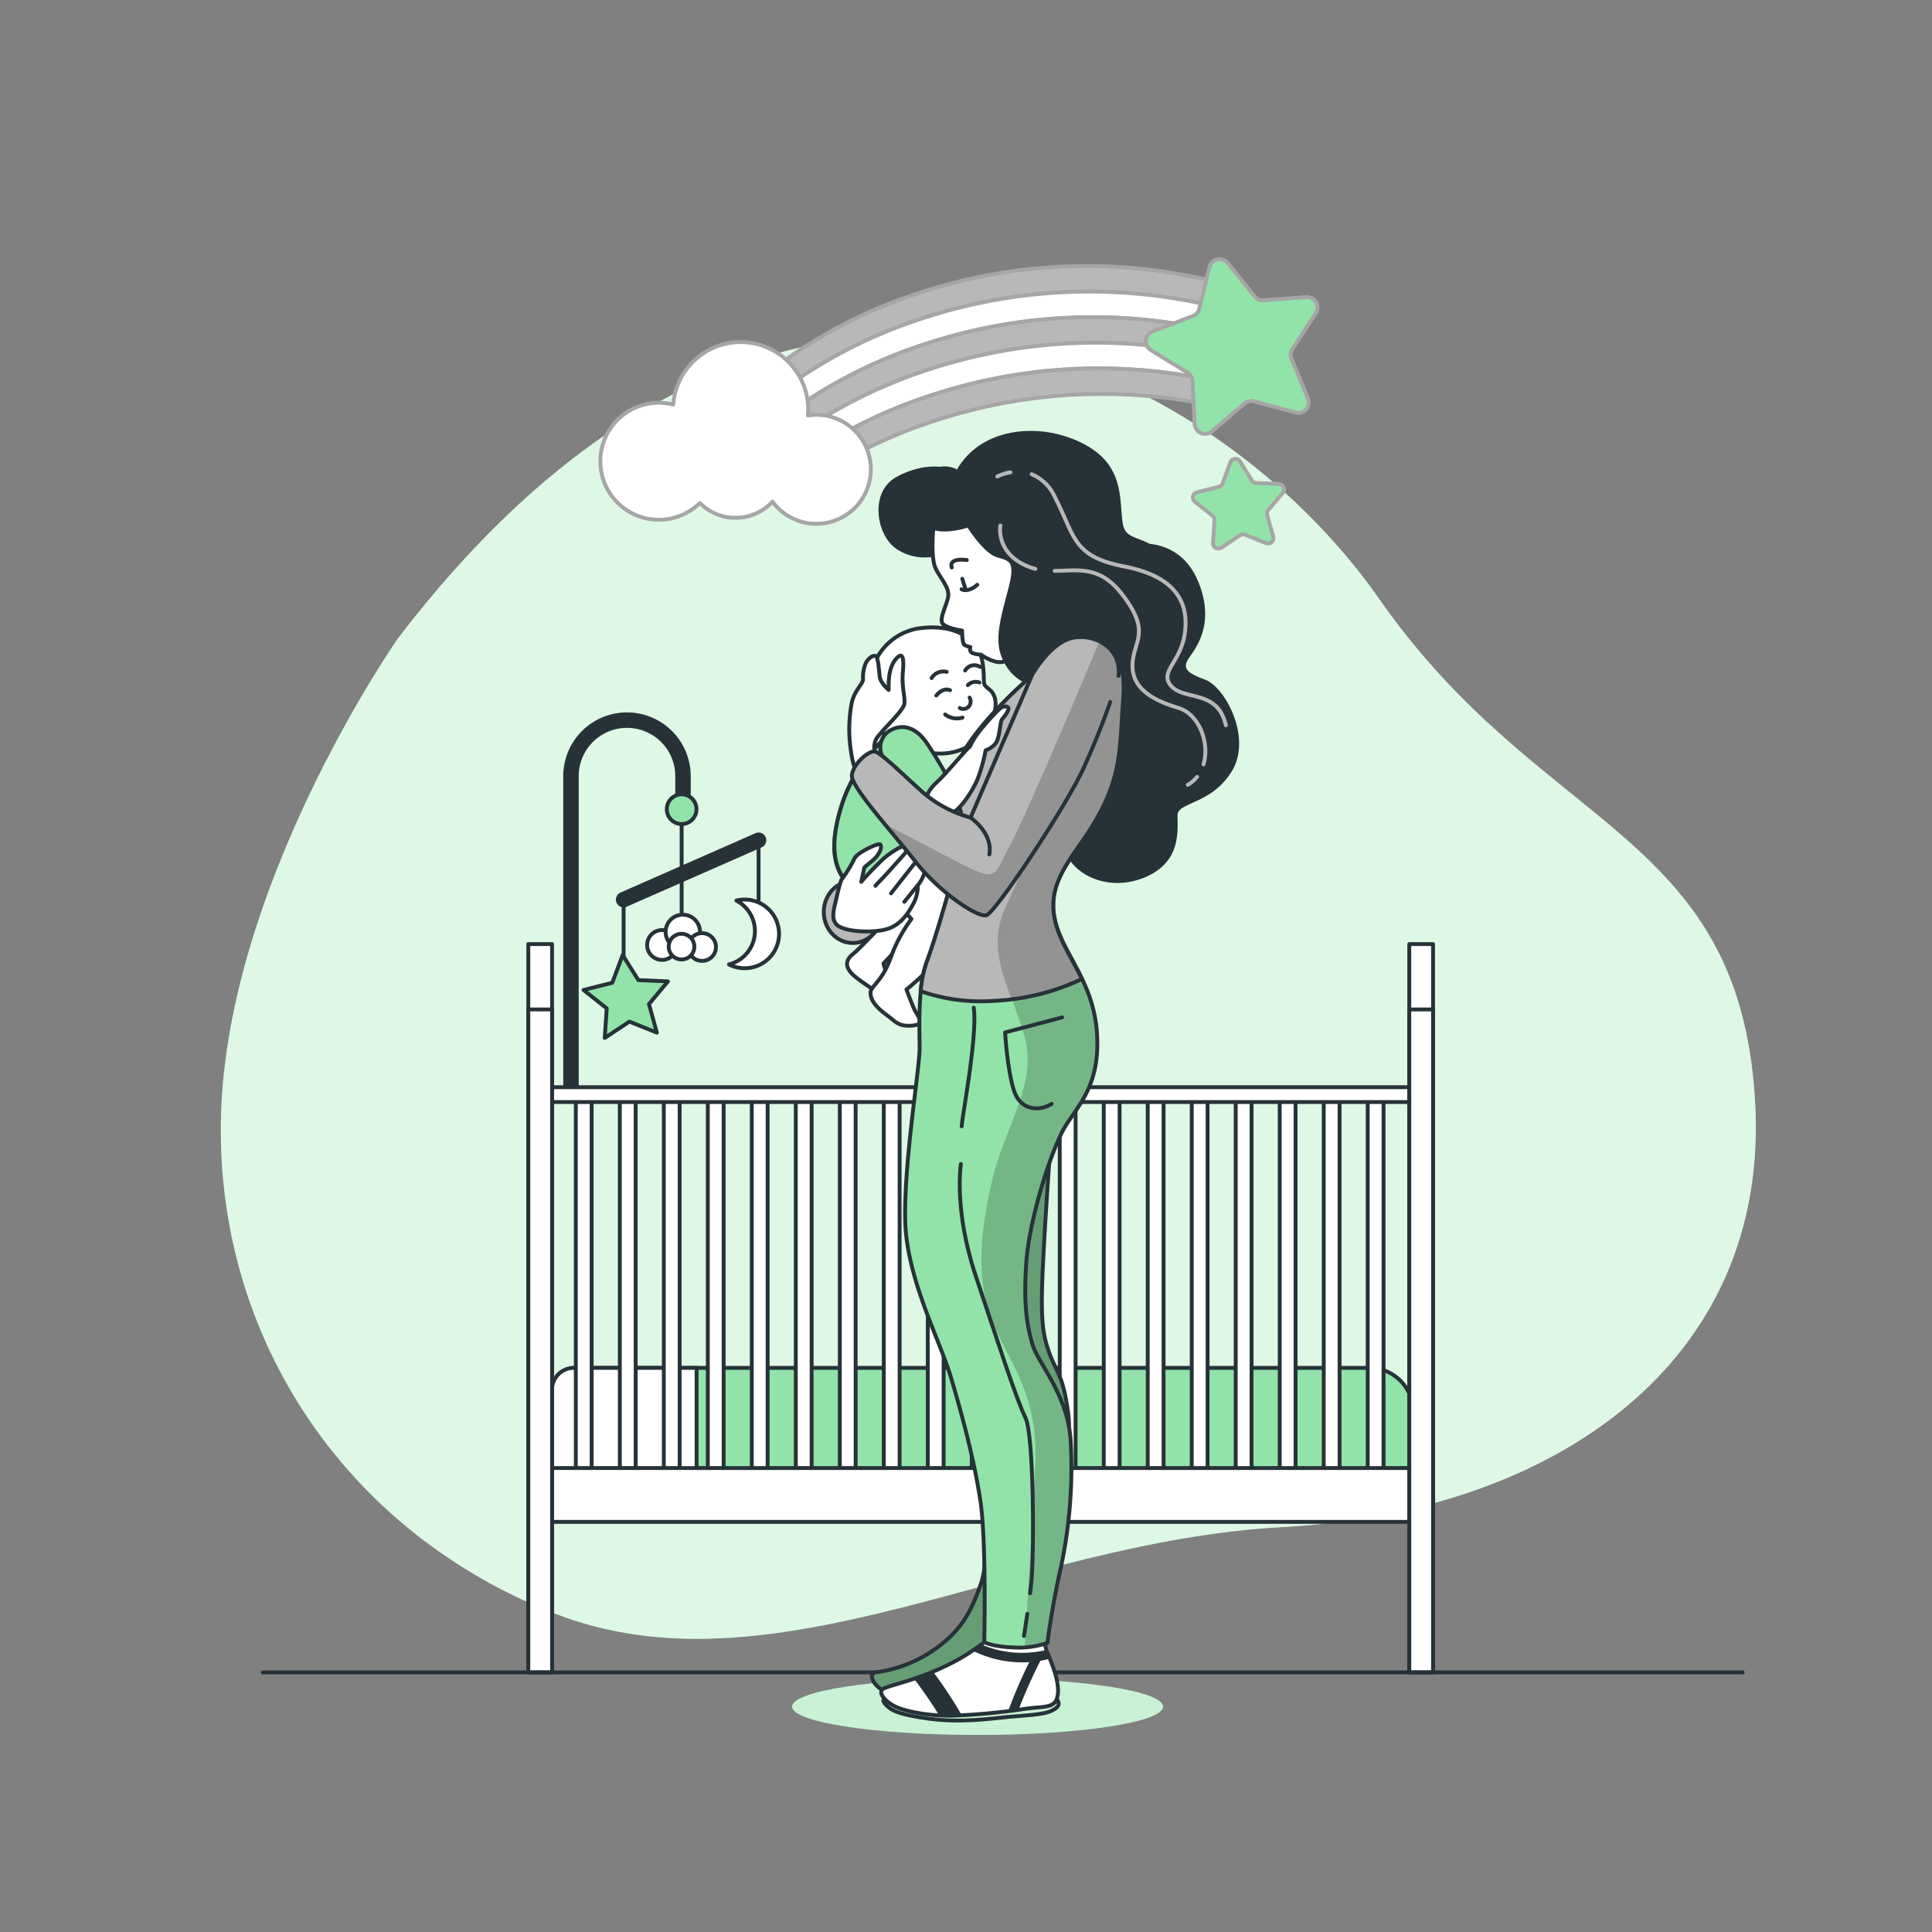 <svg xmlns="http://www.w3.org/2000/svg" xmlns:xlink="http://www.w3.org/1999/xlink" viewBox="0 0 500 500"><rect x="0" y="0" width="500" height="500" fill="#808080" stroke="none"/><defs><clipPath id="freepik--clip-path--inject-37"><path d="M271.83,296.9s-1.29,17.31-1.93,30.77-.16,17.63,1.77,22.76,3.52,5.61,4.8,15.54-3.68,32.22-4.16,40.71-4.81,19.55-5.13,22.44.16,6.73-1.76,8.81-4,1.76-10.42.48-7.85-2.08-13.14-1.12-12,1.12-14.11-.32-2.88-4-1.12-4.17a34.13,34.13,0,0,0,15.23-5.93c6.57-4.65,9.29-9.13,12-17s1.6-31.41,1.6-38.14-9.46-21.15-11.22-36.38-.48-34.93-.48-44.71,1.44-32.53,1.44-32.53l31.25-3.53s3.85,8.66,1.29,20.68A200.33,200.33,0,0,1,271.83,296.9Z" style="fill:#92E3A9;stroke:#263238;stroke-linecap:round;stroke-linejoin:round"></path></clipPath><clipPath id="freepik--clip-path-2--inject-37"><path d="M287.14,167.86s4.47,1.17,3.5,13.61,0,20.41-9.33,34.41C276.4,223.23,271,229.09,273,238s9.91,15.75,10.88,29.16-4.66,18.66-8.16,24.3-9.33,23.91-10.11,35.18.2,16.33,1.56,21.19,9.13,13,9.91,24.88a124.17,124.17,0,0,1-2.72,33.82c-2.14,9.53-3.3,18.66-3.3,18.66a22.89,22.89,0,0,1-8.75,1.17c-5.44-.19-7.58-1.36-7.58-1.36s.58-26-1-36.54-4.67-22-7.59-31.88S234.66,331,234.27,316,238,276.52,238,271.27s-.58-15.94,1.94-22.54,9.33-29.94,9.33-35-4.47-9.72-.38-18.08,18.46-22,24.68-25.66S284.42,166.5,287.14,167.86Z" style="fill:#92E3A9;stroke:#263238;stroke-linecap:round;stroke-linejoin:round"></path></clipPath><clipPath id="freepik--clip-path-3--inject-37"><path d="M290.64,181.47c1-12.44-3.5-13.61-3.5-13.61-2.72-1.36-7.39-1.55-13.61,2.14s-20.6,17.3-24.68,25.66.38,13,.38,18.08-6.8,28.38-9.33,35a31.65,31.65,0,0,0-1.64,7.77A47.32,47.32,0,0,0,257.59,259a59.16,59.16,0,0,0,22.4-5.64c-2.67-5.57-5.9-10.09-7-15.36-1.94-8.94,3.45-14.8,8.36-22.15C290.64,201.88,289.67,193.91,290.64,181.47Z" style="fill:#b8b8b8;stroke:#263238;stroke-linecap:round;stroke-linejoin:round"></path></clipPath><clipPath id="freepik--clip-path-4--inject-37"><path d="M287.33,181.66s-2.33,7-6.8,16.92-22.94,37.71-25.27,38.29-12-5.83-18.27-13.8-16.72-19.44-16.52-22.36,4.27-6.41,5.83-6.22,6.41,5.06,12.24,10.31a31.74,31.74,0,0,0,12.64,6.8l15.94-36.93S272,165.92,278,165s12.25,3.11,11.47,9.91" style="fill:#b8b8b8;stroke:#263238;stroke-linecap:round;stroke-linejoin:round"></path></clipPath></defs><g id="freepik--background-simple--inject-37"><path d="M103,165.21S61.9,223.88,57.54,282.29,86.06,394.86,143.11,417.4s119.56-18.47,188.83-22.2,126.83-42,122.21-111.27S399,215.24,356.93,155,203.71,33.44,103,165.21Z" style="fill:#92E3A9"></path><path d="M103,165.21S61.9,223.88,57.54,282.29,86.06,394.86,143.11,417.4s119.56-18.47,188.83-22.2,126.83-42,122.21-111.27S399,215.24,356.93,155,203.71,33.44,103,165.21Z" style="fill:#fff;opacity:0.7"></path></g><g id="freepik--Stars--inject-37"><path d="M237.32,76A126.17,126.17,0,0,0,201.7,94.29l.8,6.62a126.42,126.42,0,0,1,35.62-18.32,138.34,138.34,0,0,1,77.39-3l-.8-6.63A138.43,138.43,0,0,0,237.32,76Z" style="fill:#b8b8b8;stroke:#a6a6a6;stroke-linecap:round;stroke-linejoin:round"></path><path d="M238.12,82.59a126.42,126.42,0,0,0-35.62,18.32l.79,6.63a126.36,126.36,0,0,1,35.63-18.32,138.43,138.43,0,0,1,77.39-3l-.8-6.62A138.34,138.34,0,0,0,238.12,82.59Z" style="fill:#fff;stroke:#a6a6a6;stroke-linecap:round;stroke-linejoin:round"></path><path d="M238.92,89.22a126.36,126.36,0,0,0-35.63,18.32l.8,6.62a126.62,126.62,0,0,1,35.63-18.32,138.34,138.34,0,0,1,77.39-3l-.8-6.63A138.43,138.43,0,0,0,238.92,89.22Z" style="fill:#b8b8b8;stroke:#a6a6a6;stroke-linecap:round;stroke-linejoin:round"></path><path d="M239.72,95.84a126.62,126.62,0,0,0-35.63,18.32l.8,6.62a126.34,126.34,0,0,1,35.63-18.31,138.34,138.34,0,0,1,77.39-3l-.8-6.64A138.34,138.34,0,0,0,239.72,95.84Z" style="fill:#fff;stroke:#a6a6a6;stroke-linecap:round;stroke-linejoin:round"></path><path d="M240.52,102.47a126.34,126.34,0,0,0-35.63,18.31l.8,6.63a126.3,126.3,0,0,1,35.62-18.32,138.46,138.46,0,0,1,77.4-3l-.8-6.61A138.34,138.34,0,0,0,240.52,102.47Z" style="fill:#b8b8b8;stroke:#a6a6a6;stroke-linecap:round;stroke-linejoin:round"></path><path d="M340.54,81l-6.07,9.33a2.7,2.7,0,0,0-.23,2.5l4.24,10.29a2.69,2.69,0,0,1-3.19,3.63l-10.75-2.89a2.72,2.72,0,0,0-2.45.55l-8.47,7.22a2.7,2.7,0,0,1-4.45-1.92l-.57-11.11a2.71,2.71,0,0,0-1.28-2.16l-9.48-5.83a2.7,2.7,0,0,1,.44-4.82l10.4-4A2.7,2.7,0,0,0,310.34,80L313,69.14a2.7,2.7,0,0,1,4.72-1.07l7,8.66a2.7,2.7,0,0,0,2.31,1l11.09-.85A2.7,2.7,0,0,1,340.54,81Z" style="fill:#92E3A9;stroke:#a6a6a6;stroke-linecap:round;stroke-linejoin:round"></path><path d="M332,127.55,328.23,132a1.42,1.42,0,0,0-.28,1.28l1.55,5.59a1.4,1.4,0,0,1-1.88,1.68l-5.38-2.16a1.37,1.37,0,0,0-1.3.13l-4.83,3.2a1.4,1.4,0,0,1-2.18-1.27l.39-5.78a1.39,1.39,0,0,0-.52-1.2l-4.55-3.61a1.4,1.4,0,0,1,.54-2.46l5.62-1.41a1.42,1.42,0,0,0,1-.88l2-5.43a1.41,1.41,0,0,1,2.51-.26l3.07,4.92a1.42,1.42,0,0,0,1.14.66l5.79.25A1.4,1.4,0,0,1,332,127.55Z" style="fill:#92E3A9;stroke:#a6a6a6;stroke-linecap:round;stroke-linejoin:round"></path><path d="M211.26,107.36a14.09,14.09,0,0,0-2.16.18c0-.49.07-1,.07-1.49a17.49,17.49,0,0,0-34.93-1.35,15.14,15.14,0,1,0,6.89,25.47,13,13,0,0,0,18.79-.35,14.1,14.1,0,1,0,11.34-22.46Z" style="fill:#fff;stroke:#a6a6a6;stroke-linecap:round;stroke-linejoin:round"></path></g><g id="freepik--Cradle--inject-37"><path d="M147.77,281.38V200.86a14.49,14.49,0,0,1,14.49-14.49h0a14.5,14.5,0,0,1,14.5,14.49v6.47" style="fill:none;stroke:#263238;stroke-linecap:round;stroke-linejoin:round;stroke-width:4px"></path><line x1="176.41" y1="209.42" x2="176.41" y2="241.56" style="fill:none;stroke:#263238;stroke-linecap:round;stroke-linejoin:round"></line><line x1="161.39" y1="232.82" x2="161.39" y2="248.54" style="fill:none;stroke:#263238;stroke-linecap:round;stroke-linejoin:round"></line><line x1="196.32" y1="217.46" x2="161.39" y2="232.82" style="fill:none;stroke:#263238;stroke-linecap:round;stroke-linejoin:round;stroke-width:4px"></line><line x1="196.32" y1="235.27" x2="196.32" y2="217.46" style="fill:none;stroke:#263238;stroke-linecap:round;stroke-linejoin:round"></line><path d="M180.25,209.42a3.84,3.84,0,1,0-3.84,3.84A3.84,3.84,0,0,0,180.25,209.42Z" style="fill:#92E3A9;stroke:#263238;stroke-linecap:round;stroke-linejoin:round"></path><polygon points="172.87 253.98 167.95 259.86 170 267.25 162.89 264.39 156.5 268.62 157.02 260.97 151.02 256.21 158.46 254.34 161.14 247.16 165.21 253.66 172.87 253.98" style="fill:#92E3A9;stroke:#263238;stroke-linecap:round;stroke-linejoin:round"></polygon><circle cx="171.33" cy="244.56" r="3.86" style="fill:#fff;stroke:#263238;stroke-linecap:round;stroke-linejoin:round"></circle><circle cx="176.71" cy="241.17" r="4.45" style="fill:#fff;stroke:#263238;stroke-linecap:round;stroke-linejoin:round"></circle><circle cx="181.7" cy="245.09" r="3.59" style="fill:#fff;stroke:#263238;stroke-linecap:round;stroke-linejoin:round"></circle><path d="M179.7,245a3.32,3.32,0,1,1-3.32-3.33A3.32,3.32,0,0,1,179.7,245Z" style="fill:#fff;stroke:#263238;stroke-linecap:round;stroke-linejoin:round"></path><path d="M192.74,232.8a9.15,9.15,0,0,0-2.17.27,8.89,8.89,0,0,1-1.92,16.52,8.89,8.89,0,1,0,4.09-16.79Z" style="fill:#fff;stroke:#263238;stroke-linecap:round;stroke-linejoin:round"></path><path d="M154.21,354H354.4a11.34,11.34,0,0,1,11.34,11.34V382.8a0,0,0,0,1,0,0H142.87a0,0,0,0,1,0,0V365.29A11.34,11.34,0,0,1,154.21,354Z" style="fill:#92E3A9;stroke:#263238;stroke-linecap:round;stroke-linejoin:round"></path><path d="M180.28,354h-31.6a5.65,5.65,0,0,0-5.81,5.46V382.8h37.41Z" style="fill:#fff;stroke:#263238;stroke-linecap:round;stroke-linejoin:round"></path><rect x="149.02" y="282.8" width="4.1" height="99.52" style="fill:#fff;stroke:#263238;stroke-linecap:round;stroke-linejoin:round"></rect><rect x="160.41" y="282.8" width="4.1" height="99.52" style="fill:#fff;stroke:#263238;stroke-linecap:round;stroke-linejoin:round"></rect><rect x="171.79" y="282.8" width="4.1" height="99.52" style="fill:#fff;stroke:#263238;stroke-linecap:round;stroke-linejoin:round"></rect><rect x="183.18" y="282.8" width="4.1" height="99.52" style="fill:#fff;stroke:#263238;stroke-linecap:round;stroke-linejoin:round"></rect><rect x="194.56" y="282.8" width="4.1" height="99.52" style="fill:#fff;stroke:#263238;stroke-linecap:round;stroke-linejoin:round"></rect><rect x="205.95" y="282.8" width="4.1" height="99.52" style="fill:#fff;stroke:#263238;stroke-linecap:round;stroke-linejoin:round"></rect><rect x="217.34" y="282.8" width="4.1" height="99.52" style="fill:#fff;stroke:#263238;stroke-linecap:round;stroke-linejoin:round"></rect><rect x="228.72" y="282.8" width="4.1" height="99.52" style="fill:#fff;stroke:#263238;stroke-linecap:round;stroke-linejoin:round"></rect><rect x="240.11" y="282.8" width="4.1" height="99.52" style="fill:#fff;stroke:#263238;stroke-linecap:round;stroke-linejoin:round"></rect><rect x="251.49" y="282.8" width="4.1" height="99.52" style="fill:#fff;stroke:#263238;stroke-linecap:round;stroke-linejoin:round"></rect><rect x="262.88" y="282.8" width="4.1" height="99.52" style="fill:#fff;stroke:#263238;stroke-linecap:round;stroke-linejoin:round"></rect><rect x="274.26" y="282.8" width="4.1" height="99.52" style="fill:#fff;stroke:#263238;stroke-linecap:round;stroke-linejoin:round"></rect><rect x="285.65" y="282.8" width="4.1" height="99.52" style="fill:#fff;stroke:#263238;stroke-linecap:round;stroke-linejoin:round"></rect><rect x="297.03" y="282.8" width="4.1" height="99.52" style="fill:#fff;stroke:#263238;stroke-linecap:round;stroke-linejoin:round"></rect><rect x="308.42" y="282.8" width="4.1" height="99.52" style="fill:#fff;stroke:#263238;stroke-linecap:round;stroke-linejoin:round"></rect><rect x="319.8" y="282.8" width="4.1" height="99.52" style="fill:#fff;stroke:#263238;stroke-linecap:round;stroke-linejoin:round"></rect><rect x="331.19" y="282.8" width="4.1" height="99.52" style="fill:#fff;stroke:#263238;stroke-linecap:round;stroke-linejoin:round"></rect><rect x="342.58" y="282.8" width="4.1" height="99.52" style="fill:#fff;stroke:#263238;stroke-linecap:round;stroke-linejoin:round"></rect><rect x="353.96" y="282.8" width="4.1" height="99.52" style="fill:#fff;stroke:#263238;stroke-linecap:round;stroke-linejoin:round"></rect><rect x="142.87" y="281.36" width="222.87" height="3.85" style="fill:#fff;stroke:#263238;stroke-linecap:round;stroke-linejoin:round"></rect><rect x="142.87" y="379.92" width="222.87" height="13.94" style="fill:#fff;stroke:#263238;stroke-linecap:round;stroke-linejoin:round"></rect><rect x="136.73" y="244.33" width="6.15" height="188.47" style="fill:#fff;stroke:#263238;stroke-linecap:round;stroke-linejoin:round"></rect><rect x="136.73" y="261.25" width="6.15" height="171.55" style="fill:#fff;stroke:#263238;stroke-linecap:round;stroke-linejoin:round"></rect><rect x="364.72" y="244.33" width="6.15" height="188.47" style="fill:#fff;stroke:#263238;stroke-linecap:round;stroke-linejoin:round"></rect><rect x="364.72" y="261.25" width="6.15" height="171.55" style="fill:#fff;stroke:#263238;stroke-linecap:round;stroke-linejoin:round"></rect></g><g id="freepik--Floor--inject-37"><line x1="68" y1="432.8" x2="451" y2="432.8" style="fill:none;stroke:#263238;stroke-linecap:round;stroke-linejoin:round"></line></g><g id="freepik--Character--inject-37"><ellipse cx="253" cy="441.67" rx="48" ry="7.33" style="fill:#92E3A9"></ellipse><ellipse cx="253" cy="441.67" rx="48" ry="7.33" style="fill:#fff;opacity:0.5"></ellipse><path d="M229.21,238.21s-6.2,6.89-8.5,8.73-1.61,3.68-.11,5.17,4.82,3.56,7,5.06,4.49.57,4.71,0-3.33-6.55-3.33-6.55l-.34-1.26a69.8,69.8,0,0,1,6.43-6.21c2.53-2,4.83-3.1,3.79-6.66s-4.71-4.83-6.09-4.14S229.21,238.21,229.21,238.21Z" style="fill:#fff;stroke:#263238;stroke-linecap:round;stroke-linejoin:round"></path><path d="M228.87,191.22a40.07,40.07,0,0,0-10.8,16.43c-3.33,10.11-3.1,17.58,2.64,22.29S231.4,233,231.4,233l4.48,4.83a38.42,38.42,0,0,0-5.4,10.11c-2.19,6.09-5.06,7.23-5.17,8.84s.92,3.45,3.67,5.52,3.22,2.87,5.17,3.1,3.79-.23,4-.69-.69-2.07-1.26-3-2.3-5.63-2.3-5.63a59,59,0,0,0,11.15-11.83c4.25-6.43,5.74-10.8,4.48-15.74s-7.7-8.73-7.7-8.73,3.22-8,3.1-12-5.28-12.17-8.73-14.82S230.94,189.73,228.87,191.22Z" style="fill:#fff;stroke:#263238;stroke-linecap:round;stroke-linejoin:round"></path><path d="M245.12,221.67a23.82,23.82,0,0,0-2.58-1.84s3.22-8,3.1-12-5.28-12.17-8.73-14.82-6-3.33-8-1.84a40.07,40.07,0,0,0-10.8,16.43c-3.33,10.11-3.1,17.58,2.64,22.29,4.15,3.4,7.87,3.51,9.62,3.3,2.35-3.61,7-9.63,12.72-11A20.32,20.32,0,0,0,245.12,221.67Z" style="fill:#92E3A9;stroke:#263238;stroke-linecap:round;stroke-linejoin:round"></path><ellipse cx="220.7" cy="236.02" rx="7.51" ry="8.03" style="fill:#b8b8b8;stroke:#263238;stroke-linecap:round;stroke-linejoin:round"></ellipse><path d="M217.72,227.76a35.89,35.89,0,0,0,3.45-5.63c.69-1.5,6.32-4.14,6.66-3.56s.23,1.49-.8,2.87-3.22,2.76-3.33,3.1-.81,3.68-.81,3.68a82,82,0,0,1,6-6.21c1.95-1.61,4.82-3.33,5.17-3a3.5,3.5,0,0,1,.46,1.49s2.64-1,3,.34a2.36,2.36,0,0,1-.49,2.21s2.91.09,2.33,2.39a9.08,9.08,0,0,1-1.84,3.68,9.64,9.64,0,0,1-1,4.48c-1.15,2.18-3,5.4-6.43,6.66s-10.23,1-12.87-.46-1.26-4.94-.69-7.58A37.47,37.47,0,0,1,217.72,227.76Z" style="fill:#fff;stroke:#263238;stroke-linecap:round;stroke-linejoin:round"></path><path d="M234.5,220.52s-5.4,6.09-6.44,7.12-1.49,1.61-1.49,1.61" style="fill:#fff;stroke:#263238;stroke-linecap:round;stroke-linejoin:round"></path><line x1="236.99" y1="223.07" x2="230.59" y2="231.2" style="fill:#fff;stroke:#263238;stroke-linecap:round;stroke-linejoin:round"></line><line x1="237.48" y1="229.14" x2="234.04" y2="233.39" style="fill:#fff;stroke:#263238;stroke-linecap:round;stroke-linejoin:round"></line><path d="M226.8,170.56a14.94,14.94,0,0,1,11-7.94c7.35-1,11.95,1.15,14.59,4.25s2.07,9,2.3,10c.19.86,1.38,1.45,1.91,2.09,2.64,3.23-.18,9-2.61,11.61A14.85,14.85,0,0,1,242.61,195c-4.52-.18-10.25-1.47-13.57-4.73C223.7,185,223.44,176.72,226.8,170.56Z" style="fill:#fff;stroke:#263238;stroke-linecap:round;stroke-linejoin:round"></path><path d="M242.31,180s1.61-2.19,3.56-1.38" style="fill:none;stroke:#263238;stroke-linecap:round;stroke-linejoin:round"></path><path d="M245,173.88a3.56,3.56,0,0,0-3.9,1.61" style="fill:none;stroke:#263238;stroke-linecap:round;stroke-linejoin:round"></path><path d="M250.47,177.32a2.81,2.81,0,0,1,3-.69" style="fill:none;stroke:#263238;stroke-linecap:round;stroke-linejoin:round"></path><path d="M249.78,173.53a2.76,2.76,0,0,1,3.9-.92" style="fill:none;stroke:#263238;stroke-linecap:round;stroke-linejoin:round"></path><path d="M250.93,180.54a2,2,0,0,1,0,2,1.86,1.86,0,0,1-2.53.69" style="fill:none;stroke:#263238;stroke-linecap:round;stroke-linejoin:round"></path><path d="M244.61,184.91a4.93,4.93,0,0,0,4.48.8" style="fill:none;stroke:#263238;stroke-linecap:round;stroke-linejoin:round"></path><path d="M296.66,141.23s8.75-.39,12.83,9.14.78,15.55-1.94,19.24-.39,5.06,4.28,6.81,11.85,14.57,6.41,23.13-14,7.38-14,11.47,1,12-8.55,15.74-19.05-1.36-20.21-8.75,6.22-23.71,5.44-30.71-4.67-13.8-7.58-14.38-11.08.58-11.86-4.86,2.92-15.55,1.36-21.38-7.19-10.11-10.69-10.11,4.47-5.83,15-3.5,21.57,8.75,25.07,9.33S296.66,141.23,296.66,141.23Z" style="fill:#263238;stroke:#263238;stroke-linecap:round;stroke-linejoin:round"></path><path d="M244,121.41s-5.25-1.17-11.86,2.52-4.86,14.58.39,17.89,11.08,1.75,12.83.19-2.14-9.33.39-13S247.49,122.18,244,121.41Z" style="fill:#263238;stroke:#263238;stroke-linecap:round;stroke-linejoin:round"></path><path d="M241.85,135c-.39.59-1,9.14.19,11.86s3.89,5.25,3.31,7.77-2.34,5.64-1.36,6.81,5,1.75,5,1.75,0,3.3.58,3.69a5.25,5.25,0,0,0,1.56.58s-.39,1.17.58,1.56a6.63,6.63,0,0,0,2.14.39s2.92,2.14,5.25,1.94a5.53,5.53,0,0,0,4.47-3.3c.58-1.36,4.28-15.94,2.33-24.69s-13.61-11.08-18.08-10.88S241.85,135,241.85,135Z" style="fill:#fff;stroke:#263238;stroke-linecap:round;stroke-linejoin:round"></path><line x1="249.04" y1="149.79" x2="249.82" y2="152.31" style="fill:none;stroke:#263238;stroke-linecap:round;stroke-linejoin:round"></line><path d="M248.85,152.51s1.55,1,4.08-1.17" style="fill:none;stroke:#263238;stroke-linecap:round;stroke-linejoin:round"></path><path d="M246.32,146.87s-1.17-2.53,3.89-1.94" style="fill:none;stroke:#263238;stroke-linecap:round;stroke-linejoin:round"></path><path d="M247.87,122.18s-4.86-3.5-10.3,2.72.58,10.31,3.89,11.67,9.14-.59,9.14-.59,4.27,6.81,7.58,7.78,5.24,1.17,3.3,8.55-3.69,13-1.75,17.69,7,10.89,25.47,6.61,21.57-21,17.1-29.93S291,141.82,290.05,135.4s.59-15-10.49-20.41S253.71,111.3,247.87,122.18Z" style="fill:#263238;stroke:#263238;stroke-linecap:round;stroke-linejoin:round"></path><path d="M309.81,201.05a8.61,8.61,0,0,1-2.4,2.06" style="fill:none;stroke:#b8b8b8;stroke-linecap:round;stroke-linejoin:round"></path><path d="M272.94,147.75c5.87-.05,11.49-1.5,17.24,5.78,7.95,10.08,3.18,12.2,2.91,18.3s4.78,9.27,11.93,11.4c5.2,1.53,8.16,8.94,6.45,14.6" style="fill:none;stroke:#b8b8b8;stroke-linecap:round;stroke-linejoin:round"></path><path d="M258.89,136s-1.32,7.15,7.16,10.6a14.49,14.49,0,0,0,1.9.62" style="fill:none;stroke:#b8b8b8;stroke-linecap:round;stroke-linejoin:round"></path><path d="M267,122.73a11.49,11.49,0,0,1,6,5.88c5.31,10.34,4.51,15.38,18,18s16.7,9.54,15.64,17.23-6.89,10.08-3.44,13.79,11.93.79,14.05,10.07" style="fill:none;stroke:#b8b8b8;stroke-linecap:round;stroke-linejoin:round"></path><path d="M258.1,123.31a12.51,12.51,0,0,1,3.4-1.07" style="fill:none;stroke:#b8b8b8;stroke-linecap:round;stroke-linejoin:round"></path><path d="M271.83,296.9s-1.29,17.31-1.93,30.77-.16,17.63,1.77,22.76,3.52,5.61,4.8,15.54-3.68,32.22-4.16,40.71-4.81,19.55-5.13,22.44.16,6.73-1.76,8.81-4,1.76-10.42.48-7.85-2.08-13.14-1.12-12,1.12-14.11-.32-2.88-4-1.12-4.17a34.13,34.13,0,0,0,15.23-5.93c6.57-4.65,9.29-9.13,12-17s1.6-31.41,1.6-38.14-9.46-21.15-11.22-36.38-.48-34.93-.48-44.71,1.44-32.53,1.44-32.53l31.25-3.53s3.85,8.66,1.29,20.68A200.33,200.33,0,0,1,271.83,296.9Z" style="fill:#92E3A9"></path><g style="clip-path:url(#freepik--clip-path--inject-37)"><path d="M271.83,296.9s-1.29,17.31-1.93,30.77-.16,17.63,1.77,22.76,3.52,5.61,4.8,15.54-3.68,32.22-4.16,40.71-4.81,19.55-5.13,22.44.16,6.73-1.76,8.81-4,1.76-10.42.48-7.85-2.08-13.14-1.12-12,1.12-14.11-.32-2.88-4-1.12-4.17a34.13,34.13,0,0,0,15.23-5.93c6.57-4.65,9.29-9.13,12-17s1.6-31.41,1.6-38.14-9.46-21.15-11.22-36.38-.48-34.93-.48-44.71,1.44-32.53,1.44-32.53l31.25-3.53s3.85,8.66,1.29,20.68A200.33,200.33,0,0,1,271.83,296.9Z" style="opacity:0.31"></path></g><path d="M271.83,296.9s-1.29,17.31-1.93,30.77-.16,17.63,1.77,22.76,3.52,5.61,4.8,15.54-3.68,32.22-4.16,40.71-4.81,19.55-5.13,22.44.16,6.73-1.76,8.81-4,1.76-10.42.48-7.85-2.08-13.14-1.12-12,1.12-14.11-.32-2.88-4-1.12-4.17a34.13,34.13,0,0,0,15.23-5.93c6.57-4.65,9.29-9.13,12-17s1.6-31.41,1.6-38.14-9.46-21.15-11.22-36.38-.48-34.93-.48-44.71,1.44-32.53,1.44-32.53l31.25-3.53s3.85,8.66,1.29,20.68A200.33,200.33,0,0,1,271.83,296.9Z" style="fill:none;stroke:#263238;stroke-linecap:round;stroke-linejoin:round"></path><path d="M229.24,439.31s-1.33.42-.1,1.76,2.78,2.57,11.13,3.71,16.08,0,20.41-.42,9.27-.51,11.54-1.65,1.85-1.95,1.44-2.78l-.41-.82s2,2.47-14.94,2.57-23.4-.72-24.94-1.13S229.24,439.31,229.24,439.31Z" style="fill:none;stroke:#263238;stroke-linecap:round;stroke-linejoin:round"></path><path d="M255.94,424a52.84,52.84,0,0,1-11.55,7.32c-7.31,3.5-13.81,4.74-15.66,5.66s.41,3.4,2.89,4.64,8.75,2.58,15.56,2.37a165.42,165.42,0,0,0,18.13-1.75c5.26-.72,7.94,0,8.45-3.71s-2.16-9.48-2.78-11a16.64,16.64,0,0,1-.82-3.91Z" style="fill:#fff;stroke:#263238;stroke-linecap:round;stroke-linejoin:round"></path><path d="M248.89,443.88c-1.68-3-3.76-6.12-5.1-8.05-.8-1.15-1.6-2.25-2.34-3.24-1.75.73-3.42,1.33-4.94,1.84,1.72,2.21,4.36,5.93,6.53,9.46,1.33.08,2.72.1,4.14.06Z" style="fill:#263238"></path><path d="M263.62,442.43a135.35,135.35,0,0,1,5.62-12.62c.82-.14,1.64-.32,2.49-.55-.32-.79-.6-1.42-.75-1.8-.06-.14-.11-.3-.16-.46a26.69,26.69,0,0,1-16.89-1.44c-.62.47-1.38,1-2.28,1.6a29,29,0,0,0,12.9,3.06c.6,0,1.21,0,1.83-.07a119.38,119.38,0,0,0-5.44,12.63Z" style="fill:#263238"></path><path d="M287.14,167.86s4.47,1.17,3.5,13.61,0,20.41-9.33,34.41C276.4,223.23,271,229.09,273,238s9.91,15.75,10.88,29.16-4.66,18.66-8.16,24.3-9.33,23.91-10.11,35.18.2,16.33,1.56,21.19,9.13,13,9.91,24.88a124.17,124.17,0,0,1-2.72,33.82c-2.14,9.53-3.3,18.66-3.3,18.66a22.89,22.89,0,0,1-8.75,1.17c-5.44-.19-7.58-1.36-7.58-1.36s.58-26-1-36.54-4.67-22-7.59-31.88S234.66,331,234.27,316,238,276.52,238,271.27s-.58-15.94,1.94-22.54,9.33-29.94,9.33-35-4.47-9.72-.38-18.08,18.46-22,24.68-25.66S284.42,166.5,287.14,167.86Z" style="fill:#92E3A9"></path><g style="clip-path:url(#freepik--clip-path-2--inject-37)"><path d="M265.18,426.35a20,20,0,0,0,5.83-1.13s1.16-9.13,3.3-18.66A124.17,124.17,0,0,0,277,372.74c-.78-11.86-8.55-20-9.91-24.88s-2.34-9.91-1.56-21.19,6.61-29.54,10.11-35.18,9.14-10.89,8.16-24.3S274.89,247,273,238s3.45-14.8,8.36-22.15c9.33-14,8.36-22,9.33-34.41s-3.5-13.61-3.5-13.61a9.63,9.63,0,0,0-4.65-.89c-3.21,10.87-9.28,35.14-9.28,35.14s-7,20.14-12.74,32.06.82,21,4.52,33.7-4.93,23.43-8.22,37.4-4.52,27.13.82,38.63,11.1,18.5,10.28,35.76C267.3,391.52,266,413.65,265.18,426.35Z" style="opacity:0.2"></path></g><path d="M287.14,167.86s4.47,1.17,3.5,13.61,0,20.41-9.33,34.41C276.4,223.23,271,229.09,273,238s9.91,15.75,10.88,29.16-4.66,18.66-8.16,24.3-9.33,23.91-10.11,35.18.2,16.33,1.56,21.19,9.13,13,9.91,24.88a124.17,124.17,0,0,1-2.72,33.82c-2.14,9.53-3.3,18.66-3.3,18.66a22.89,22.89,0,0,1-8.75,1.17c-5.44-.19-7.58-1.36-7.58-1.36s.58-26-1-36.54-4.67-22-7.59-31.88S234.66,331,234.27,316,238,276.52,238,271.27s-.58-15.94,1.94-22.54,9.33-29.94,9.33-35-4.47-9.72-.38-18.08,18.46-22,24.68-25.66S284.42,166.5,287.14,167.86Z" style="fill:none;stroke:#263238;stroke-linecap:round;stroke-linejoin:round"></path><path d="M252,260.78s.58,2.52-.39,11.27-2.72,18.08-2.72,19.44" style="fill:none;stroke:#263238;stroke-linecap:round;stroke-linejoin:round"></path><path d="M274.89,263.3l-14.77,3.89s.58,9.92,2.33,15.16,6.81,5.25,9.72,3.31" style="fill:none;stroke:#263238;stroke-linecap:round;stroke-linejoin:round"></path><path d="M265.87,417.67c-.48,3.35-.88,5.72-.88,5.72" style="fill:none;stroke:#263238;stroke-linecap:round;stroke-linejoin:round"></path><path d="M248.68,301.24s-1.9,11.76,3.8,28.83,10.62,32.25,12.89,36.8,2.28,36,1.52,42.87c-.1.87-.2,1.75-.31,2.61" style="fill:none;stroke:#263238;stroke-linecap:round;stroke-linejoin:round"></path><path d="M290.64,181.47c1-12.44-3.5-13.61-3.5-13.61-2.72-1.36-7.39-1.55-13.61,2.14s-20.6,17.3-24.68,25.66.38,13,.38,18.08-6.8,28.38-9.33,35a31.65,31.65,0,0,0-1.64,7.77A47.32,47.32,0,0,0,257.59,259a59.16,59.16,0,0,0,22.4-5.64c-2.67-5.57-5.9-10.09-7-15.36-1.94-8.94,3.45-14.8,8.36-22.15C290.64,201.88,289.67,193.91,290.64,181.47Z" style="fill:#b8b8b8"></path><g style="clip-path:url(#freepik--clip-path-3--inject-37)"><path d="M261.82,258.64A58,58,0,0,0,280,253.39c-2.67-5.57-5.9-10.09-7-15.36-1.94-8.94,3.45-14.8,8.36-22.15,9.33-14,8.36-22,9.33-34.41s-3.5-13.61-3.5-13.61a9.63,9.63,0,0,0-4.65-.89c-3.21,10.87-9.28,35.14-9.28,35.14s-7,20.14-12.74,32.06C256.2,243,258.72,250.28,261.82,258.64Z" style="opacity:0.2"></path></g><path d="M290.64,181.47c1-12.44-3.5-13.61-3.5-13.61-2.72-1.36-7.39-1.55-13.61,2.14s-20.6,17.3-24.68,25.66.38,13,.38,18.08-6.8,28.38-9.33,35a31.65,31.65,0,0,0-1.64,7.77A47.32,47.32,0,0,0,257.59,259a59.16,59.16,0,0,0,22.4-5.64c-2.67-5.57-5.9-10.09-7-15.36-1.94-8.94,3.45-14.8,8.36-22.15C290.64,201.88,289.67,193.91,290.64,181.47Z" style="fill:none;stroke:#263238;stroke-linecap:round;stroke-linejoin:round"></path><path d="M245.41,201.45s-2.64-4.83-5.51-9.08-6.21-4.94-9.08-3.56a5,5,0,0,0-2.64,6.44c.8,2.41,6.43,9.3,8.16,11.25s2.75,3.91,5.85,4.25,5.63-1.95,5.52-5.85S245.41,201.45,245.41,201.45Z" style="fill:#92E3A9;stroke:#263238;stroke-linecap:round;stroke-linejoin:round"></path><path d="M258.74,183.41a62.05,62.05,0,0,0-5.4,6c-2.07,2.75-2.18,3.9-2.53,4s-6.09,6.89-7.81,8.5-3.33,3.22-3.1,5.17,3.67,4.48,6.09,3.56,5.51-5.63,6.89-8.73a39.9,39.9,0,0,0,2.18-7.7s2.3-.8,3-2.53.8-4.94,1.26-5.51,2-2.41,1.61-3S259.43,182.84,258.74,183.41Z" style="fill:#fff;stroke:#263238;stroke-linecap:round;stroke-linejoin:round"></path><path d="M226.88,195.85a5,5,0,0,1-.19-4.47c1.16-2.14,7.19-7.38,7.38-9.33s-.77-4.08-.39-8.36-.38-5.05-2.13-2.72-1.56,6.42-1.56,7v.58s-2.14-1.75-2.33-3.49-.39-4.86-1-5.25-2.14.58-2.73,2.13a10,10,0,0,0-.58,3.89c0,1.17-2.14,2.72-2.91,6a36.67,36.67,0,0,0-.39,11.27c.39,3.11.77,5.06,1.75,6.81S226.88,195.85,226.88,195.85Z" style="fill:#fff;stroke:#263238;stroke-linecap:round;stroke-linejoin:round"></path><path d="M287.33,181.66s-2.33,7-6.8,16.92-22.94,37.71-25.27,38.29-12-5.83-18.27-13.8-16.72-19.44-16.52-22.36,4.27-6.41,5.83-6.22,6.41,5.06,12.24,10.31a31.74,31.74,0,0,0,12.64,6.8l15.94-36.93S272,165.92,278,165s12.25,3.11,11.47,9.91" style="fill:#b8b8b8"></path><g style="clip-path:url(#freepik--clip-path-4--inject-37)"><path d="M284.56,165.91c-1.8,4.31-19,45.27-23.27,53.05-4.52,8.22-2.35,9.94-16.17,2.71-5.79-3-11.47-6-16.12-8.38,2.74,3.33,5.66,6.8,8,9.78,6.22,8,15.94,14.38,18.27,13.8s20.8-28.38,25.27-38.29,6.8-16.92,6.8-16.92l2.14-6.8A8.56,8.56,0,0,0,284.56,165.91Z" style="opacity:0.2"></path><path d="M251.18,211.6s5.83,3.89,4.86,9.52" style="fill:none;stroke:#263238;stroke-linecap:round;stroke-linejoin:round"></path></g><path d="M287.33,181.66s-2.33,7-6.8,16.92-22.94,37.71-25.27,38.29-12-5.83-18.27-13.8-16.72-19.44-16.52-22.36,4.27-6.41,5.83-6.22,6.41,5.06,12.24,10.31a31.74,31.74,0,0,0,12.64,6.8l15.94-36.93S272,165.92,278,165s12.25,3.11,11.47,9.91" style="fill:none;stroke:#263238;stroke-linecap:round;stroke-linejoin:round"></path></g></svg>